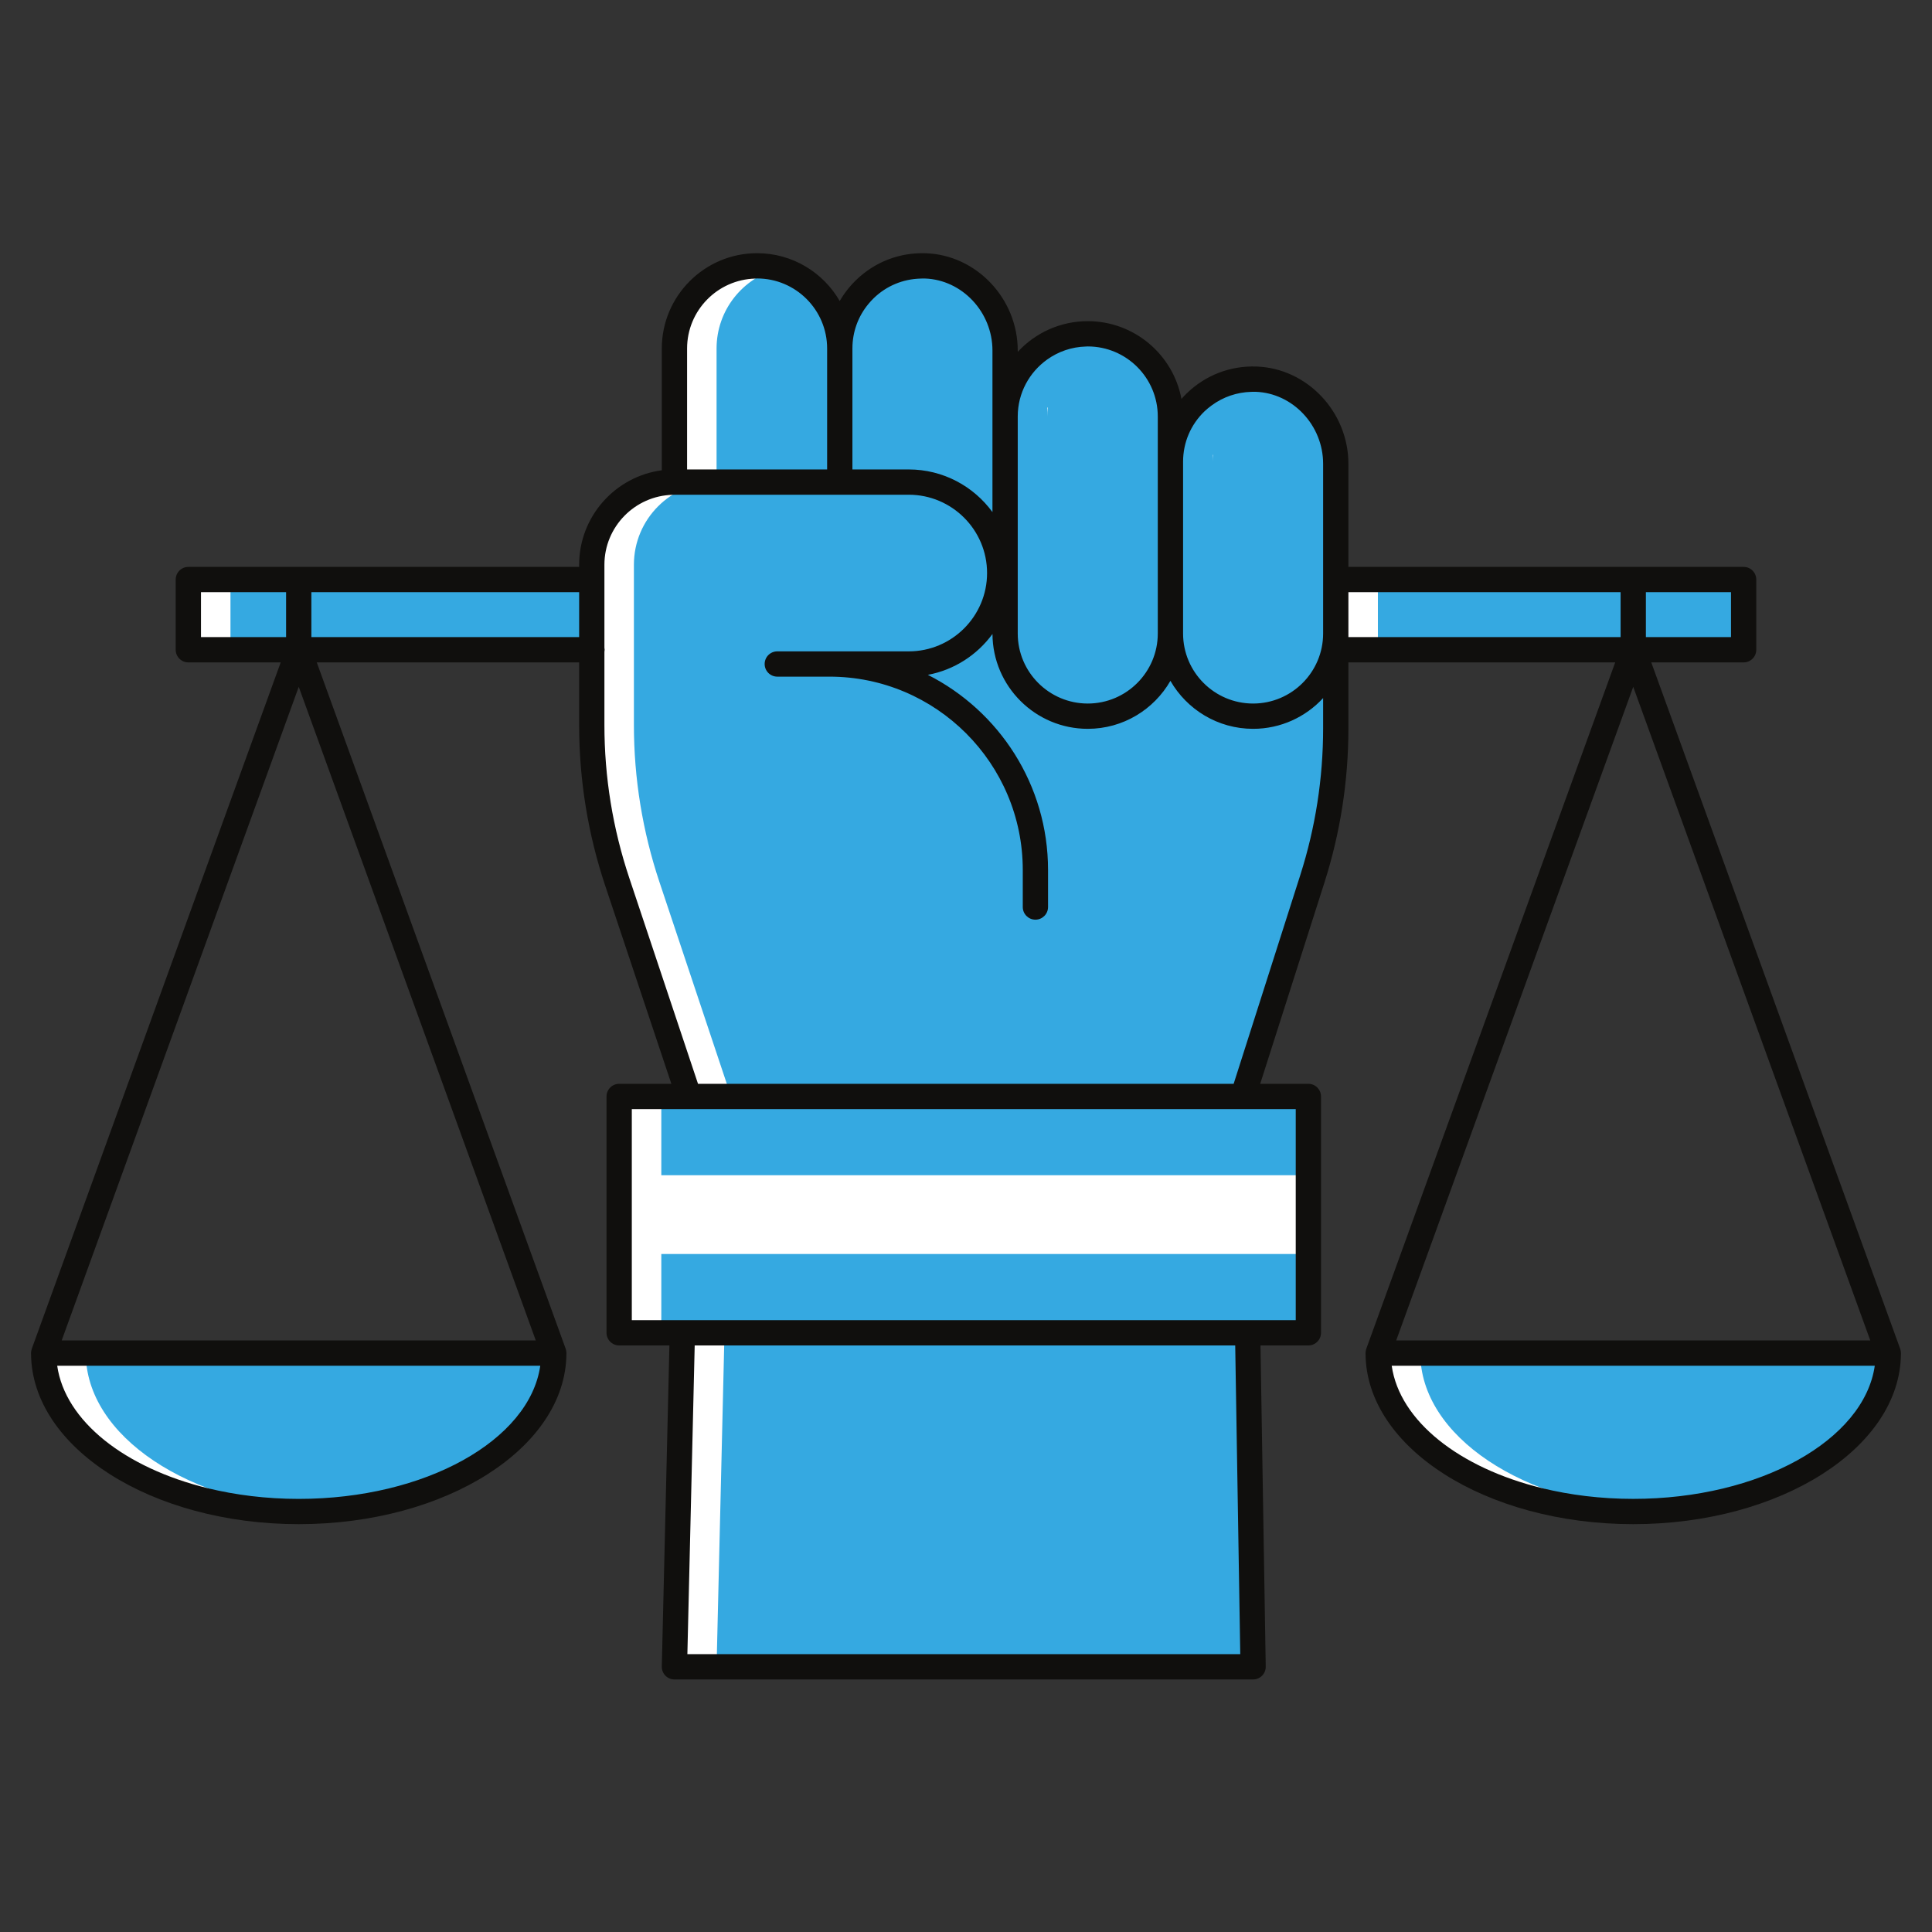 <svg xmlns="http://www.w3.org/2000/svg" xmlns:xlink="http://www.w3.org/1999/xlink" width="1000" zoomAndPan="magnify" viewBox="0 0 750 750" height="1000" preserveAspectRatio="xMidYMid meet" version="1.0"><rect x="0" y="0" width="750" height="750" fill="#333333" stroke="none"/><defs><clipPath id="933fcce782"><path d="M 12.043 98 L 738 98 L 738 652 L 12.043 652 Z M 12.043 98 " clip-rule="nonzero"/></clipPath></defs><path fill="#ffffff" d="M 537.344 523.637 L 634.023 257.039 L 730.711 523.637 Z M 212.652 523.637 L 19.285 523.637 L 115.973 257.039 Z M 734.648 525.211 L 734.648 525.109 L 734.637 524.98 L 734.535 524.598 L 636.359 253.875 L 676.875 253.875 C 677.766 253.875 678.516 253.129 678.516 252.242 L 678.516 224.977 C 678.516 224.074 677.777 223.344 676.875 223.344 L 520.172 223.344 L 520.172 180.031 C 520.172 161.656 505.59 146.191 487.664 145.551 C 487.285 145.535 486.922 145.535 486.547 145.535 C 486.508 145.535 486.465 145.535 486.426 145.535 C 477.648 145.535 469.34 148.891 463.027 155 C 462.34 155.656 461.711 156.316 461.105 157.008 L 456.664 162.105 L 455.422 155.457 C 452.445 139.512 438.5 127.938 422.262 127.938 C 412.895 127.938 403.867 131.906 397.488 138.824 L 391.809 144.977 L 391.809 136.051 C 391.809 117.672 377.23 102.211 359.301 101.59 C 358.871 101.57 358.441 101.559 358.016 101.559 C 349.27 101.559 340.98 104.918 334.68 111.004 C 332.359 113.25 330.387 115.773 328.809 118.5 L 325.973 123.41 L 323.145 118.5 C 317.113 108.047 305.914 101.555 293.902 101.555 C 275.309 101.555 260.176 116.684 260.176 135.281 L 260.176 185.43 L 257.34 185.812 C 240.664 188.023 228.09 202.395 228.09 219.238 L 228.09 223.344 L 73.113 223.344 C 72.211 223.344 71.48 224.074 71.48 224.977 L 71.48 252.242 C 71.48 253.145 72.211 253.875 73.113 253.875 L 113.633 253.875 L 15.461 524.594 C 15.461 524.594 15.352 524.98 15.352 524.98 L 15.332 525.27 L 15.332 525.547 C 15.562 560.207 60.711 588.406 115.973 588.406 C 171.227 588.406 216.371 560.207 216.605 525.57 L 216.609 525.336 L 216.582 524.973 C 216.57 524.93 216.48 524.598 216.48 524.598 L 118.301 253.875 L 228.09 253.875 L 228.09 281.473 C 228.09 302.363 231.441 323.012 238.059 342.844 L 265.16 424.016 L 240.355 424.016 C 239.453 424.016 238.719 424.746 238.719 425.648 L 238.719 517.391 C 238.719 518.293 239.453 519.023 240.355 519.023 L 263.215 519.023 L 260.176 647.027 C 260.164 647.449 260.336 647.871 260.664 648.203 C 260.969 648.52 261.379 648.688 261.816 648.688 L 486.445 648.688 C 486.879 648.688 487.305 648.512 487.613 648.195 C 487.918 647.891 488.09 647.457 488.082 647.027 L 486 519.023 L 507.902 519.023 C 508.805 519.023 509.543 518.293 509.543 517.391 L 509.543 425.648 C 509.543 424.746 508.805 424.016 507.902 424.016 L 484.73 424.016 L 511.004 341.711 C 517.086 322.629 520.172 302.797 520.172 282.777 L 520.172 253.875 L 631.691 253.875 L 533.516 524.598 L 533.445 524.844 C 533.43 524.906 533.414 524.969 533.406 524.969 C 533.406 524.969 533.402 524.961 533.402 524.961 L 533.395 525.285 L 533.371 525.422 L 533.371 525.539 C 533.617 560.207 578.77 588.406 634.023 588.406 C 689.285 588.406 734.434 560.207 734.664 525.465 L 734.664 525.352 L 734.648 525.211 " fill-opacity="1" fill-rule="nonzero"/><path fill="#35a9e1" d="M 470.832 176.574 C 470.793 176.562 470.75 176.555 470.719 176.543 L 470.719 179.262 C 470.719 178.352 470.758 177.457 470.832 176.574 Z M 406.734 158.23 C 406.668 158.219 406.602 158.203 406.539 158.191 L 406.539 161.668 C 406.539 160.508 406.617 159.367 406.734 158.23 Z M 518.535 180.027 L 518.535 282.777 C 518.535 302.613 515.469 322.328 509.441 341.223 L 482.82 424.602 L 482.836 425.645 L 507.91 425.645 L 507.91 456.227 L 256.719 456.227 L 256.719 425.645 L 283.418 425.645 L 283.441 424.602 L 255.973 342.336 C 249.426 322.711 246.082 302.16 246.082 281.477 L 246.082 219.238 C 246.082 201.508 260.449 187.145 278.172 187.145 L 278.172 135.285 C 278.172 120.395 288.332 107.906 302.086 104.289 C 315.84 107.906 325.996 120.395 325.996 135.285 C 325.996 127.074 329.105 119.605 334.172 113.934 C 334.219 113.984 334.266 114.047 334.309 114.105 C 337.957 106.773 346.555 103.062 354.93 104.566 C 355.332 104.641 355.672 104.766 355.984 104.918 C 357.84 104.906 359.621 105.27 361.027 106.16 C 362.684 105.395 364.418 104.758 366.215 104.281 C 380.121 108.008 390.176 121.059 390.176 136.051 L 390.176 161.668 C 390.176 150.945 395.461 141.473 403.551 135.648 C 405.902 133.25 408.602 130.863 411.387 129.699 C 414.137 128.555 416.059 128.93 417.328 130.152 C 420.863 129.305 424.469 129.191 426.777 130.629 C 427.18 130.887 427.516 131.18 427.816 131.492 C 428.676 131.18 429.551 130.91 430.445 130.672 C 444.199 134.293 454.355 146.777 454.355 161.668 L 454.355 179.262 C 454.355 167.855 460.316 157.848 469.277 152.152 C 469.379 152.477 469.453 152.801 469.539 153.121 C 470.117 152.203 470.793 151.363 471.621 150.645 C 476.77 146.164 485.195 147.156 491.453 147.699 C 492.234 147.773 493.004 148.082 493.668 148.535 C 493.977 148.445 494.27 148.336 494.578 148.258 C 508.48 151.977 518.535 165.031 518.535 180.027 Z M 484.336 517.391 L 486.449 647.055 L 278.172 647.055 L 281.246 517.391 L 484.336 517.391 " fill-opacity="1" fill-rule="nonzero"/><path fill="#35a9e1" d="M 281.973 486.805 L 256.719 486.805 L 256.719 517.391 L 507.91 517.391 L 507.91 486.805 Z M 551.355 525.273 C 551.355 557.527 591.344 583.957 642.203 586.547 C 693.055 583.957 733.043 557.527 733.043 525.273 Z M 124.148 586.547 C 175 583.957 214.988 557.527 214.988 525.273 L 33.301 525.273 C 33.301 557.527 73.289 583.957 124.148 586.547 Z M 676.875 224.977 L 534.898 224.977 L 534.898 252.238 L 676.875 252.238 Z M 229.645 224.977 L 229.973 252.238 L 89.469 252.238 L 89.469 224.977 L 229.645 224.977 " fill-opacity="1" fill-rule="nonzero"/><g clip-path="url(#933fcce782)"><path fill="#100f0d" d="M 634.02 266.625 L 726.043 520.363 L 542 520.363 Z M 523.449 245.93 L 523.449 229.887 L 629.113 229.887 L 629.113 247.324 L 523.449 247.324 Z M 481.465 642.145 L 266.84 642.145 L 269.68 522.297 L 479.508 522.297 Z M 245.266 430.551 L 503.004 430.551 L 503.004 512.484 L 245.266 512.484 Z M 207.992 520.363 L 23.945 520.363 L 115.973 266.629 Z M 80.551 577.699 C 48.562 569.855 25.301 551.723 22.203 530.18 L 209.73 530.18 C 205.582 559.098 165.113 581.867 115.973 581.867 C 103.441 581.867 91.488 580.379 80.551 577.699 Z M 78.023 229.887 L 111.059 229.887 L 111.059 247.324 L 78.023 247.324 Z M 485.695 152.117 C 486.281 152.102 486.859 152.074 487.441 152.098 L 487.449 152.098 C 501.887 152.605 513.633 165.141 513.633 180.027 L 513.633 245.93 C 513.633 260.918 501.438 273.113 486.449 273.113 C 471.461 273.113 459.27 260.918 459.27 245.93 L 459.27 179.266 C 459.27 179.262 459.27 179.262 459.27 179.254 C 459.27 171.812 462.219 164.867 467.574 159.695 C 468.465 158.84 469.414 158.074 470.395 157.359 C 474.84 154.086 480.125 152.281 485.695 152.117 Z M 421.566 134.52 C 421.805 134.516 422.031 134.488 422.27 134.488 C 437.258 134.488 449.449 146.68 449.449 161.668 L 449.449 179.25 C 449.449 179.254 449.449 179.254 449.449 179.254 L 449.449 245.93 C 449.449 260.918 437.258 273.113 422.27 273.113 C 407.281 273.113 395.086 260.918 395.086 245.93 L 395.086 161.668 C 395.086 152.543 399.617 144.48 406.539 139.547 C 410.801 136.5 415.973 134.668 421.566 134.52 Z M 339.215 115.723 C 344.148 110.957 350.523 108.332 357.34 108.145 C 357.918 108.129 358.496 108.098 359.086 108.121 C 373.527 108.633 385.27 121.164 385.27 136.059 L 385.27 198.797 C 377.949 188.77 366.113 182.238 352.773 182.238 L 330.906 182.238 L 330.906 135.285 C 330.906 128.832 333.129 122.758 337.207 117.895 C 337.832 117.141 338.5 116.414 339.215 115.723 Z M 266.727 135.285 C 266.727 120.531 278.547 108.512 293.207 108.141 C 293.445 108.133 293.672 108.098 293.91 108.098 C 308.898 108.098 321.09 120.297 321.09 135.285 L 321.09 182.238 L 266.727 182.238 Z M 120.875 229.887 L 224.824 229.887 L 224.824 247.324 L 120.875 247.324 Z M 513.633 282.777 C 513.633 302.133 510.648 321.293 504.762 339.73 L 478.902 420.738 L 270.969 420.738 L 244.273 340.785 C 237.879 321.625 234.633 301.672 234.633 281.473 L 234.633 253.059 C 234.68 252.793 234.719 252.52 234.719 252.238 C 234.719 251.953 234.68 251.68 234.633 251.414 L 234.633 219.238 C 234.633 204.48 246.453 192.465 261.117 192.082 C 261.352 192.078 261.582 192.051 261.816 192.051 L 352.773 192.051 C 369.539 192.051 383.18 205.688 383.18 222.457 C 383.18 239.223 369.539 252.859 352.773 252.859 L 301.742 252.859 C 299.031 252.859 296.836 255.055 296.836 257.766 C 296.836 260.477 299.031 262.672 301.742 262.672 L 321.992 262.672 C 363.375 262.672 397.039 296.336 397.039 337.719 L 397.039 352.105 C 397.039 354.816 399.234 357.016 401.945 357.016 C 404.656 357.016 406.848 354.816 406.848 352.105 L 406.848 337.719 C 406.848 304.66 387.84 275.977 360.188 261.973 C 370.445 260.059 379.344 254.234 385.277 246.105 C 385.371 266.426 401.926 282.93 422.27 282.93 C 435.98 282.93 447.973 275.422 454.355 264.305 C 460.746 275.422 472.738 282.93 486.449 282.93 C 497.184 282.93 506.867 278.324 513.633 270.992 Z M 671.969 229.887 L 671.969 247.324 L 638.93 247.324 L 638.93 229.887 Z M 598.59 577.691 C 566.609 569.844 543.355 551.719 540.258 530.18 L 727.785 530.18 C 723.633 559.09 683.164 581.859 634.02 581.859 C 621.492 581.859 609.535 580.375 598.59 577.691 Z M 737.914 524.957 C 737.902 524.773 737.891 524.598 737.863 524.422 C 737.836 524.254 737.785 524.078 737.73 523.906 C 737.703 523.805 737.691 523.703 737.652 523.602 L 641.023 257.141 L 676.875 257.141 C 679.586 257.141 681.781 254.949 681.781 252.238 L 681.781 224.977 C 681.781 222.266 679.586 220.07 676.875 220.07 L 523.449 220.07 L 523.449 180.027 C 523.449 159.918 507.457 142.98 487.793 142.285 C 477.652 141.926 468.051 145.598 460.758 152.633 C 460.016 153.348 459.312 154.094 458.637 154.859 C 455.43 137.695 440.344 124.676 422.27 124.676 C 411.535 124.676 401.848 129.27 395.086 136.598 L 395.086 136.059 C 395.086 115.941 379.09 99.008 359.434 98.312 C 349.27 97.949 339.688 101.629 332.398 108.66 C 329.848 111.121 327.699 113.879 325.98 116.859 C 319.586 105.77 307.605 98.289 293.91 98.289 C 273.508 98.289 256.91 114.887 256.91 135.285 L 256.91 182.562 C 238.82 184.965 224.824 200.5 224.824 219.238 L 224.824 220.07 L 73.113 220.07 C 70.41 220.07 68.207 222.266 68.207 224.977 L 68.207 252.238 C 68.207 254.949 70.41 257.141 73.113 257.141 L 108.969 257.141 L 12.336 523.602 C 12.297 523.703 12.285 523.805 12.258 523.906 C 12.207 524.078 12.156 524.254 12.125 524.422 C 12.098 524.598 12.086 524.773 12.074 524.957 C 12.062 525.059 12.043 525.16 12.043 525.273 C 12.043 525.336 12.047 525.406 12.047 525.465 C 12.047 525.5 12.055 525.535 12.055 525.57 C 12.309 562.051 58.816 591.676 115.973 591.676 C 173.117 591.676 219.629 562.051 219.883 525.57 C 219.883 525.535 219.891 525.5 219.891 525.465 C 219.891 525.406 219.895 525.336 219.895 525.273 C 219.895 525.16 219.871 525.059 219.859 524.957 C 219.848 524.773 219.836 524.598 219.809 524.422 C 219.781 524.254 219.73 524.078 219.68 523.906 C 219.652 523.805 219.641 523.703 219.602 523.602 L 122.969 257.141 L 224.824 257.141 L 224.824 281.473 C 224.824 302.727 228.23 323.727 234.961 343.895 L 260.625 420.738 L 240.363 420.738 C 237.652 420.738 235.449 422.934 235.449 425.645 L 235.449 517.391 C 235.449 520.102 237.652 522.297 240.363 522.297 L 259.863 522.297 L 256.91 646.938 C 256.883 648.258 257.379 649.535 258.305 650.48 C 259.23 651.43 260.496 651.961 261.816 651.961 L 486.449 651.961 C 487.766 651.961 489.023 651.434 489.949 650.492 C 490.867 649.559 491.379 648.285 491.355 646.977 L 489.32 522.297 L 507.91 522.297 C 510.613 522.297 512.816 520.102 512.816 517.391 L 512.816 425.645 C 512.816 422.934 510.613 420.738 507.91 420.738 L 489.207 420.738 L 514.113 342.715 C 520.305 323.309 523.449 303.148 523.449 282.777 L 523.449 257.141 L 627.02 257.141 L 530.391 523.602 C 530.352 523.703 530.34 523.805 530.309 523.906 C 530.258 524.078 530.207 524.254 530.18 524.422 C 530.152 524.598 530.141 524.773 530.129 524.957 C 530.125 525.059 530.094 525.16 530.094 525.273 C 530.094 525.336 530.102 525.406 530.105 525.465 C 530.105 525.5 530.105 525.535 530.105 525.57 C 530.359 562.047 576.875 591.676 634.02 591.676 C 691.168 591.676 737.68 562.047 737.938 525.57 C 737.938 525.535 737.941 525.5 737.941 525.465 C 737.941 525.406 737.949 525.336 737.949 525.273 C 737.949 525.16 737.926 525.059 737.914 524.957 " fill-opacity="1" fill-rule="nonzero"/></g></svg>
